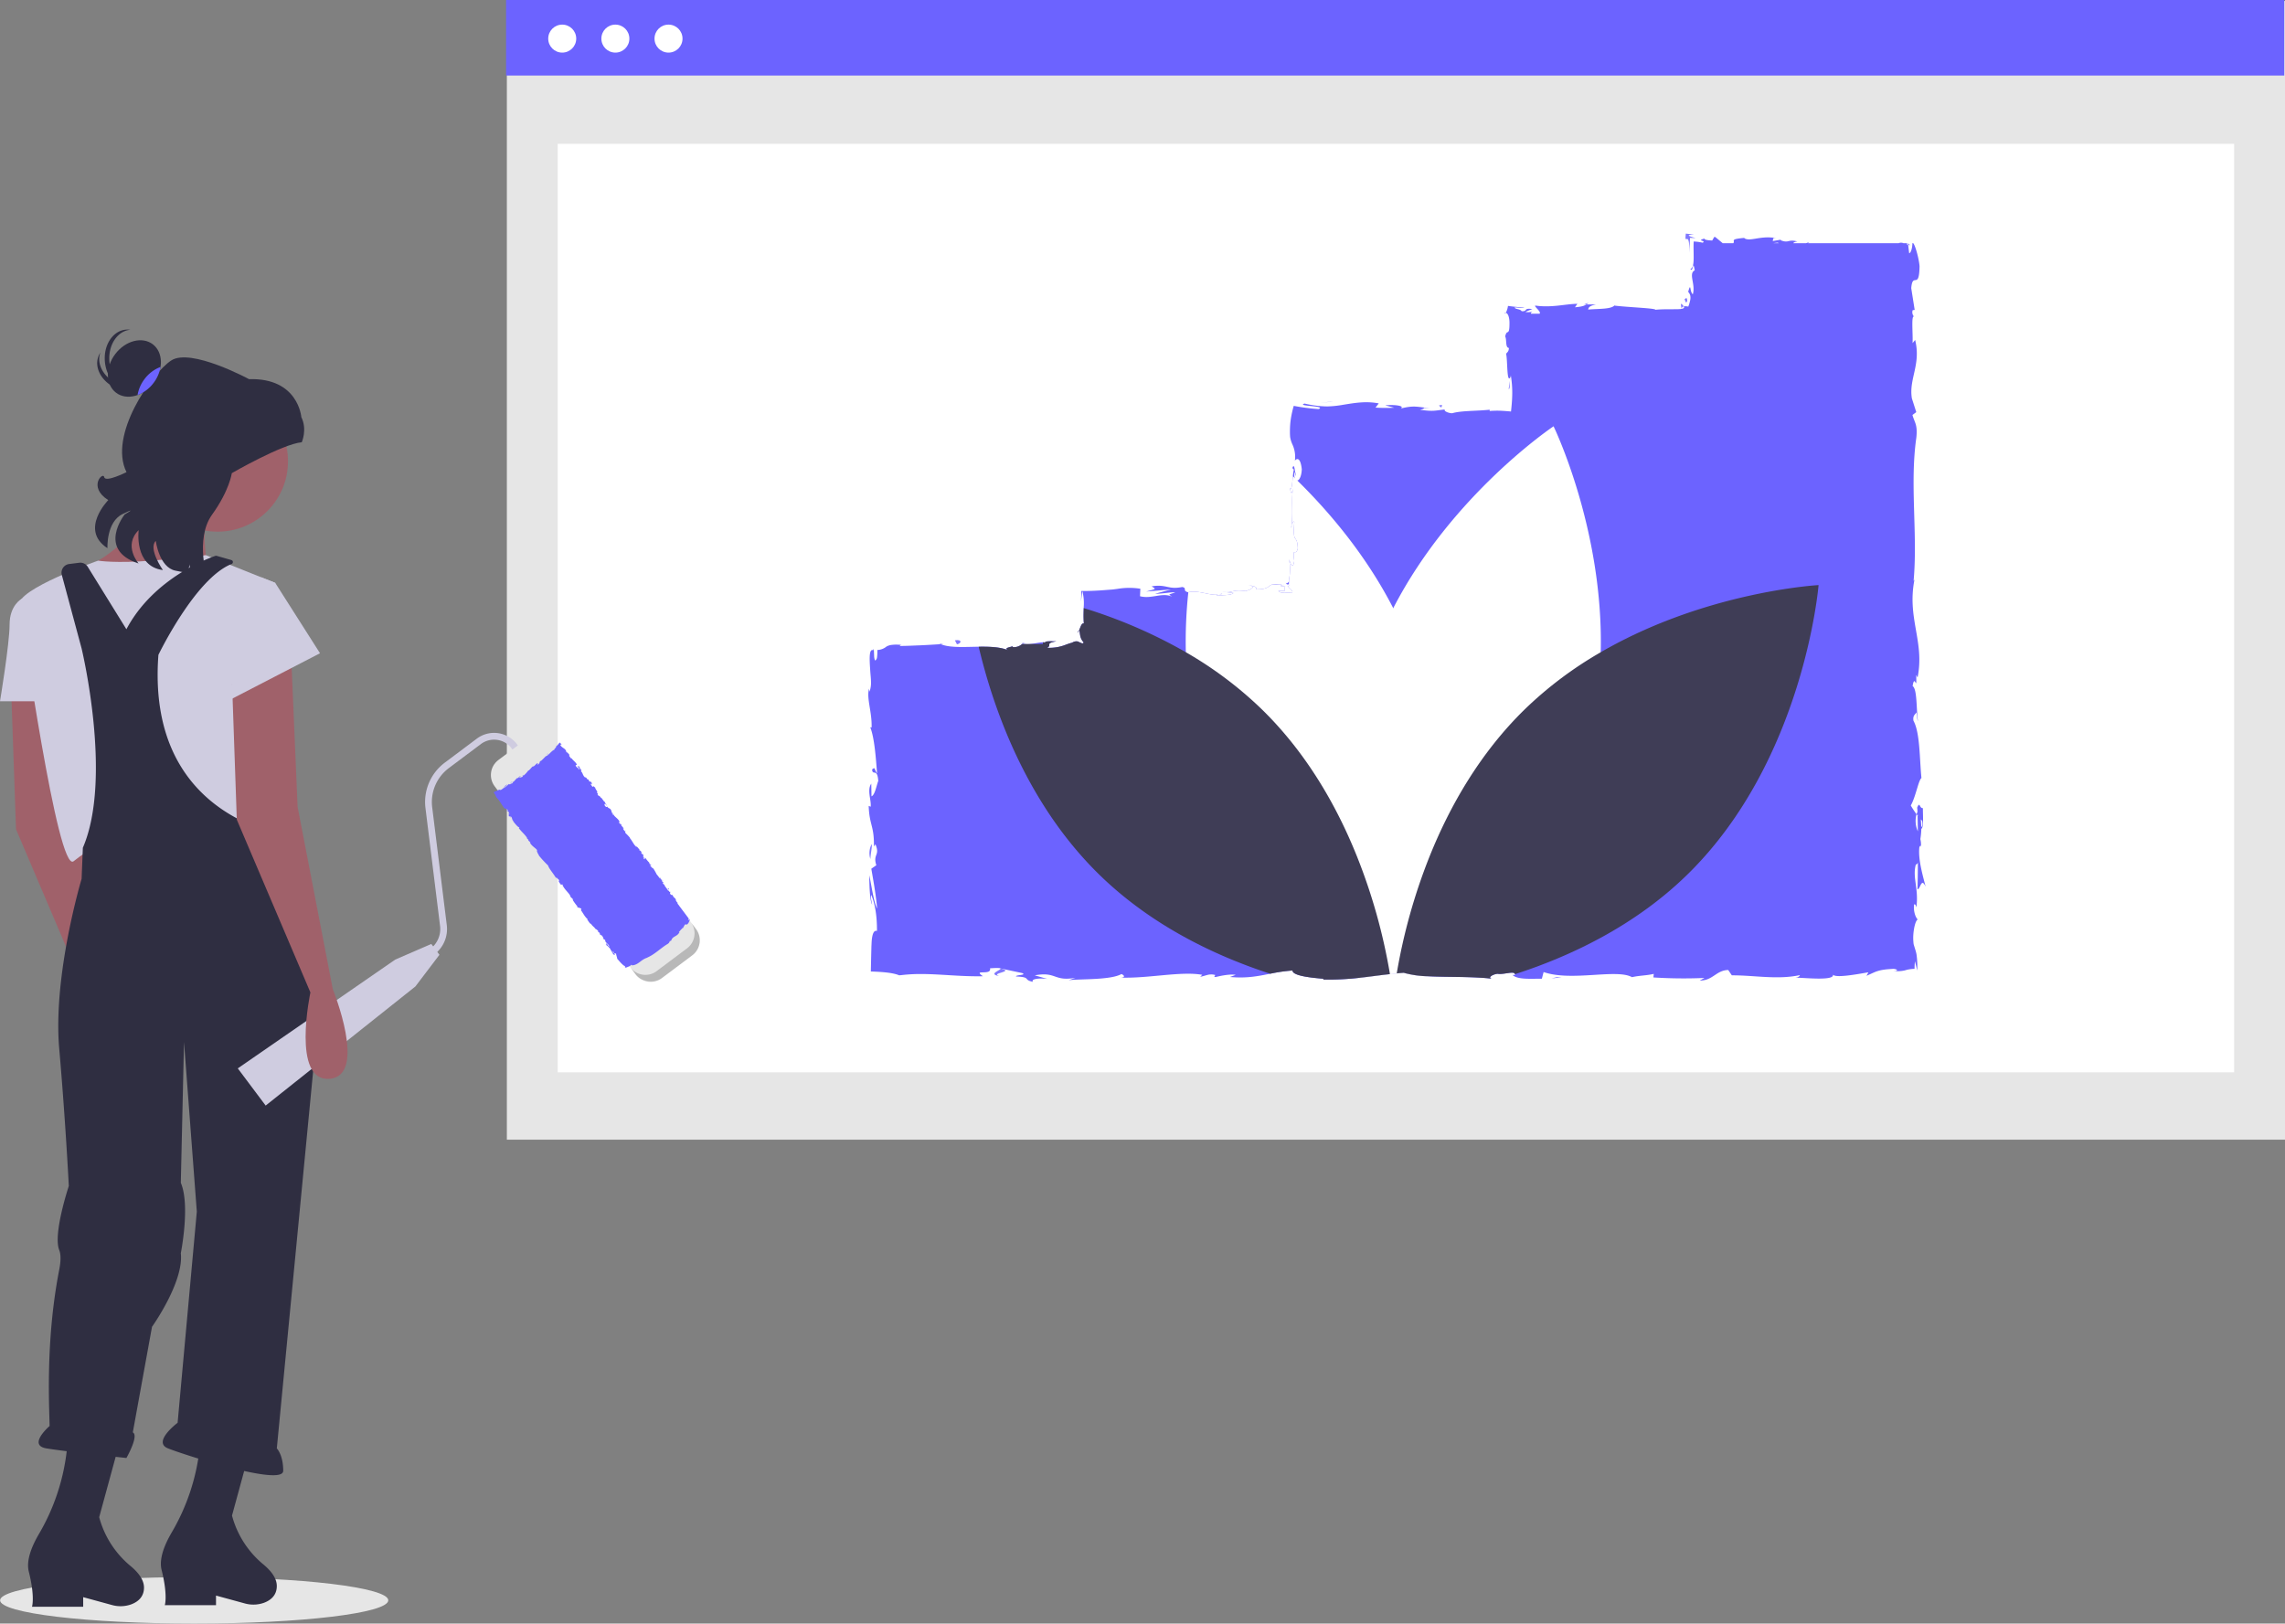 <svg id="Group_8572" xmlns="http://www.w3.org/2000/svg" width="884.595" height="628.601" viewBox="0 0 884.595 628.601">
    <rect x="0" y="0" width="884.595" height="628.601" fill="#808080" stroke="none"/>
    <defs>
        <style>
            .cls-1 {
            fill: #e6e6e6;
            }

            .cls-2 {
            fill: #fff;
            }

            .cls-3 {
            fill: #6c63ff;
            }

            .cls-4 {
            fill: #7f77ff;
            }

            .cls-5 {
            fill: #3f3d56;
            }

            .cls-6 {
            fill: #a0616a;
            }

            .cls-7 {
            fill: #2f2e41;
            }

            .cls-8 {
            fill: #cfcce0;
            }

            .cls-9 {
            opacity: 0.2;
            }
        </style>
    </defs>
    <ellipse id="Ellipse_1510" class="cls-1" cx="75.139" cy="9" rx="75.139" ry="9"
             transform="translate(0.038 610.601)"/>
    <rect id="Rectangle_16929" class="cls-1" width="688.378" height="440.868"
          transform="translate(196.217 0.39)"/>
    <rect id="Rectangle_16930" class="cls-2" width="649.01" height="359.49"
          transform="translate(215.901 55.686)"/>
    <rect id="Rectangle_16931" class="cls-3" width="688.378" height="29.245"
          transform="translate(195.923)"/>
    <circle id="Ellipse_1511" class="cls-2" cx="5.42" cy="5.42" r="5.42"
            transform="translate(212.235 9.531)"/>
    <circle id="Ellipse_1512" class="cls-2" cx="5.42" cy="5.42" r="5.42"
            transform="translate(232.809 9.531)"/>
    <circle id="Ellipse_1513" class="cls-2" cx="5.42" cy="5.42" r="5.42"
            transform="translate(253.383 9.531)"/>
    <path id="Path_2660" class="cls-4" d="M742.448,281.894a5.236,5.236,0,0,0-.192,1.234Z"
          transform="translate(-157.702 -135.7)"/>
    <path id="Path_2661" class="cls-4"
          d="M659.446,319.876c-.038-.9-.2-1.281-.346-1.327C659.205,319.388,659.3,320.077,659.446,319.876Z"
          transform="translate(-157.702 -135.7)"/>
    <path id="Path_2662" class="cls-4"
          d="M657.769,338.945c-.029.391-.059.753-.108,1.194a1.881,1.881,0,0,1,.108-1.194Z"
          transform="translate(-157.702 -135.7)"/>
    <path id="Path_2663" class="cls-4"
          d="M742.255,283.128l-.509,3.17C742.275,286.52,742.139,284.673,742.255,283.128Z"
          transform="translate(-157.702 -135.7)"/>
    <path id="Path_2664" class="cls-4" d="M770.88,253.589l.964,0a4.965,4.965,0,0,0,.8-.658Z"
          transform="translate(-157.702 -135.7)"/>
    <path id="Path_2665" class="cls-4"
          d="M808.65,255.256a1.141,1.141,0,0,1,.869-.942,6.217,6.217,0,0,0-.864-.974C808.189,253.281,808.681,254.656,808.65,255.256Z"
          transform="translate(-157.702 -135.7)"/>
    <path id="Path_2666" class="cls-4" d="M848.169,228.32c.126-.019.246-.038.342-.057Z"
          transform="translate(-157.702 -135.7)"/>
    <path id="Path_2667" class="cls-4"
          d="M847.381,228.452l.788-.132C847.908,228.36,847.611,228.4,847.381,228.452Z"
          transform="translate(-157.702 -135.7)"/>
    <path id="Path_2668" class="cls-4"
          d="M740.646,256.837a.458.458,0,0,0-.491.225C740.327,257.173,740.49,257.059,740.646,256.837Z"
          transform="translate(-157.702 -135.7)"/>
    <path id="Path_2669" class="cls-4" d="M896.326,229.863l.074.645a3.067,3.067,0,0,0,.77.14Z"
          transform="translate(-157.702 -135.7)"/>
    <path id="Path_2670" class="cls-4"
          d="M654.727,362.1c.01,0,.01.01-.01.029,0,.01-.01.02-.02.029s-.147.039-.254.059a.842.842,0,0,0-.166-.029c.147-.02.294-.049.411-.059C654.707,362.113,654.717,362.1,654.727,362.1Z"
          transform="translate(-157.702 -135.7)"/>
    <path id="Path_2671" class="cls-4"
          d="M544.573,513.614c-3.856-1.229,6.276-1.578.47-2.944C545.583,511.208,539.766,512.815,544.573,513.614Z"
          transform="translate(-157.702 -135.7)"/>
    <path id="Path_2672" class="cls-4"
          d="M575.4,379.852a2.41,2.41,0,0,1-.607.871C575.085,380.077,575.251,379.881,575.4,379.852Z"
          transform="translate(-157.702 -135.7)"/>
    <path id="Path_2673" class="cls-4" d="M632.488,364.97a9.635,9.635,0,0,1-1.575-.176Z"
          transform="translate(-157.702 -135.7)"/>
    <path id="Path_2674" class="cls-4"
          d="M554.966,384.709a4.267,4.267,0,0,0-1.626,0,1.625,1.625,0,0,0,.356.167A2.468,2.468,0,0,1,554.966,384.709Z"
          transform="translate(-157.702 -135.7)"/>
    <path id="Path_2675" class="cls-4"
          d="M554.966,384.709c.2.036.418.077.69.11A5.335,5.335,0,0,0,554.966,384.709Z"
          transform="translate(-157.702 -135.7)"/>
    <path id="Path_2676" class="cls-4" d="M521.259,384.828c.182.105.423.184.635.277l1.09-.074Z"
          transform="translate(-157.702 -135.7)"/>
    <path id="Path_2677" class="cls-4"
          d="M549.813,385.752a.137.137,0,0,1-.078.108C549.774,385.8,549.813,385.752,549.813,385.752Z"
          transform="translate(-157.702 -135.7)"/>
    <path id="Path_2678" class="cls-4"
          d="M890.712,511.618c-.222-.019-.442-.038-.685-.064C890.283,511.588,890.506,511.606,890.712,511.618Z"
          transform="translate(-157.702 -135.7)"/>
    <path id="Path_2679" class="cls-4"
          d="M899.985,480.048c-.008,0-.016.006-.024.006C899.969,480.091,899.977,480.08,899.985,480.048Z"
          transform="translate(-157.702 -135.7)"/>
    <path id="Path_2680" class="cls-4"
          d="M629.552,365.861a5.383,5.383,0,0,0,1.027-.3C631.294,365.743,630.315,365.734,629.552,365.861Z"
          transform="translate(-157.702 -135.7)"/>
    <path id="Path_2681" class="cls-4"
          d="M898.986,359.486c.053-.232.108-.493.173-.811C899.095,358.949,899.043,359.216,898.986,359.486Z"
          transform="translate(-157.702 -135.7)"/>
    <path id="Path_2682" class="cls-3"
          d="M900.755,463.691a2.065,2.065,0,0,1,.44-.626l.137.489a8.849,8.849,0,0,0-.2-3,29.141,29.141,0,0,0,.372-3.943c1.037-.558.558-5.6.616-8.023-1.37.2-1.154-2.925-2.26-.078.078-.166.127.665.186,2.152a6.6,6.6,0,0,0,.147,1.037c-.039-.049-.078-.108-.127-.166.029,1.595.059,3.679.1,6.047a9.891,9.891,0,0,1-.528-6.624c-.881-1.243-1.79-2.622-2.211-3.4,1.918-3.327,2.955-9.745,4.129-10.635-.763-7.426-.509-17.494-3.092-22.171-.333-2.113.744-2.426,1.154-3.219.254,1.223.215,2.671.587,3.336-.665-4.227-.254-12.514-2.064-13.521.812-5.323,1.663,2.994,1.37-4.325l.548.988c2.837-14.138-4.344-23.081-1.076-38.529-.127.577-.245.92-.46,1.076,1.634-18.179-1.536-37.473,1.057-55.417.518-5.1-.626-5.655-1.507-8.766l1.477-1.106-1.7-5.323c-1.252-7.543,3.62-13.062,1.262-22.621l-1,1.233c.2-3.434-.587-10.87.558-10.293a2.439,2.439,0,0,1-.509-2.466l.773-.108-1.331-8.434c.558-6.526,3.072,1.027,3.219-8.512-.294-3.542-2.25-10.087-2.769-8.757-.029,1.428-.479,3.649-1.252,3.757l-.4-3.238c-.147-.039-.284-.078-.43-.127v-.519h-1.4a2.353,2.353,0,0,0-1.839,0H857.657l.382-.382-1.154.382h-4.951c.147-.294.616-.538,1.595-.656-3.6-1.008-3.19.724-6.272-.4-.342-.176-.2-.274.127-.352l-3.522.607c.695-.43-.577-1.438,1.575-1.145-6.3-1.174-10.166,1.526-12.543-.02l.528-.117c-6.545.509-3.777,1.086-4.716,2.084h-4.09l-.822-.685-1.106-.92a7.792,7.792,0,0,0-1.223-.92,11.581,11.581,0,0,0-.9,1.487c-1.018-.049-3.111-.157-3.013-.763-1.79.519-1.419.675-.988.832.47.157,1.037.3.313.792a18.462,18.462,0,0,0-3.493-.479c-.127,2.172.029,4.8-.02,6.81-.049,2.094-.294,3.444-1.252,3.865,1.135,1.556.881-4.158,1.673.479-2.563,1.3.43,5.42-.744,9.285-1.321-1.115-.616-4.951-1.8-.959a3.483,3.483,0,0,1,.8,1.389,4.357,4.357,0,0,1,.039,1.595,14.7,14.7,0,0,1-.793,2.749,4.826,4.826,0,0,0-1.771-.108c.587.89-.724,1.076-2.691,1.115-1.184,0-2.544.01-3.933.01-1.458.02-2.955.059-4.364.205.352-.6-10.576-.969-15.8-1.614l.147-.3c-1.008,1.8-6.4,1.458-10.332,1.83.157-1.076.861-1.5,2.994-1.976l-3.7.01c-.871.577-2.016.881-4.413,1.086l.93-1.35c-2.456.039-4.931.44-7.583.714-1.331.137-2.691.235-4.129.254-.714.01-1.448-.01-2.2-.049-.372-.02-.753-.049-1.135-.088l-1.292-.147c-.137.313.342.695.646,1.086a8.806,8.806,0,0,1,1.018,1.233.853.853,0,0,1,.088.841h-3.424c.01-.372.235-.7.959-.881a7.386,7.386,0,0,1-3.1.205c.783-.372,1.693-.753,2.72-1.135-3.718-.5-1.526.949-4.139.841-.538-.959-2.5-.685-2.72-1.448.734-.1,2.847.391,3.786.02-1.947-.1-4.246-.323-6.36-.636a8.326,8.326,0,0,1-.841,2.7c.548.049,1.3.969,1.419,3.483.039,3.219-.254,3.737-.616,3.943-.176.1-.372.108-.558.362a2.286,2.286,0,0,0-.264.558,3.928,3.928,0,0,0-.215.812c.665,1.194-.029,4.325,1.419,4.413-.01,1.438-.685,1.7-1.076,2.26.636,2.544.186,11.878,1.722,9.011l.1-.656c.029.127.039.264.068.421a39.863,39.863,0,0,1,.47,7.641c-.059,2.133-.264,4.158-.46,5.939-1.438-.127-2.769-.235-4.011-.294-.626-.02-1.233-.039-1.839-.02l-1.174.029c-.411.029-.832.049-1.243.069l.02-.479c-4.941.548-11,.323-14.519,1.37-1.458-.01-3.444-.89-2.818-1.458-3.777.362-4.2.9-9.647.108,3.786-.841-1.311-.753,3.884-.616-4.9-.421-6.017-1.194-11.281.127,1.79-1.243-3.689-1.556-6.017-1.194l3.434.89a61.232,61.232,0,0,1-7.24-.039l1.252-1.624c-5.009-.988-9.539-.147-13.766.528a39.937,39.937,0,0,1-6.135.636l-.744-.01-.949-.049c-.734-.039-1.477-.1-2.231-.186a45.253,45.253,0,0,1-4.9-.861c-1.761.567.587.763,2.749.988,2.221.225,4.237.479,2.71,1.145a78.222,78.222,0,0,1-9.637-1.243,37.741,37.741,0,0,0-1.321,6.526c-.117,1.282-.157,2.446-.157,3.473,0,.509.01,1,.039,1.448.01.205.02.509.039.607.02.117.039.245.059.362a10.966,10.966,0,0,0,.793,2.456,11.433,11.433,0,0,1,.988,6.369c.577-.851,2.133-1.644,2.671,3.3-.117,2.74-.959,4.236-1.712,4.373-.421.088-.812-.254-1.037-1.018a3.128,3.128,0,0,1-.147-.6c-.049-1.106.137-1.634.333-1.595-.215-1.487-.46-3.444-1.086-1.614l.577.6a18.17,18.17,0,0,0-.372,2.544c-.264,2.632-.421,5.694-1.115,4.608.479,2.984.841,1.957,1.125-.029-.616,5.283.068,8.571-.46,14.294.323-.969,1.008-1.869,1-.9-.724,8.943,1.106,3.943,1.36,10-.89,3.444-2.113-1.233-1.38,4.863-.6,3.728-1.536.793-2.006-.685a21.708,21.708,0,0,1,.02,7.671c-.029.166-.049.333-.078.489-.02.117-.039.245-.059.362l-.039.205c-.01.059-.02.049-.029.068l-.078.1a1.782,1.782,0,0,1-.293.264,2.923,2.923,0,0,0-.391.274,1.991,1.991,0,0,0-.352-.421.649.649,0,0,1,.157.5,3.627,3.627,0,0,0,.372.215,3.757,3.757,0,0,0,.792.3c-.2.284-.206.567-.587.215a.644.644,0,0,1-.117-.108,6.969,6.969,0,0,0,1.213,1.38c.509.519,1.115,1.076.538,1.595a6.1,6.1,0,0,0-2.456-.1c-.206.01-.411.01-.607,0a7.813,7.813,0,0,1-.92-.108,1.638,1.638,0,0,1-1.233-.7c.91.068,1.565.088,2.055.078.264,0,.362-.039.44-.108.137-.117.039-.342-.049-.577-.166-.4-.225-.851.068-1.076a.578.578,0,0,1-.137.02.835.835,0,0,1-.254-.049c-.372-.029-.753-.069-1.154-.108-.254-.176.245-.323.714-.411-.528-.108-1-.186-1.409-.245a6.876,6.876,0,0,0-2.456,0c-1.781.421-1.4,1.976-6.448,1.947.9-.861-1.663-1.644-2.828-1.458,2.886.02,1.38,1.448-1.262,2.113-4.589-.675-4.98.5-7.387.421l2.74.323c-.93.871-3.219.753-6.409,1.027-.088-.215.156-.333.509-.421-3.3.509-7.25-1.761-11.584-.92a.572.572,0,0,0-.127.02c-2.289-.587-.225-1.624-2.241-2.025-5.538,1.125-6-1.194-11.829-.264,1.683,1.174,1.976.89-2.133,2.025l9.588-.822-6.154,1.693c2.9.02,6.105-.734,7.837-.528-2.935.949-2.632.656-1.243,1.624-3.963-1.751-7.847,1.027-12.416-.157l.137-2.9a27.206,27.206,0,0,0-8.776.039l-1.115.147-.558.069-.147.02-.225.02-.46.039c-1.2.088-2.426.186-3.689.284-2.475.166-5,.284-7.886.264-.01,1.292-.049,2.632-.117,4.031l.46-3.689.362.039a.4.4,0,0,1-.176.147,18.356,18.356,0,0,1,.411,5.538c0,.166-.01.342-.01.519v.01c-.02.92-.049,1.879-.059,2.837q0,.851.029,1.673c.01.274.029.538.039.8l.029.382.039.264c-.969-.274-1.321,1.536-1.918,2.769.176-.039.264.352.323.969.059.254.088.567.157.939a5.173,5.173,0,0,0,1.379,2.7,2.421,2.421,0,0,1-.5.382,17.134,17.134,0,0,1-1.761-.773,2.825,2.825,0,0,0-1.781.205c-.127.059-.254.127-.382.2a.984.984,0,0,1-.323.108c-.137.039-.274.078-.4.117-.538.166-1.047.342-1.546.519a17.2,17.2,0,0,1-7.475,1.282c2.084-1.047-1.066-1.732,3.581-2.485-2.319-.01-4.393-.186-4.432.479a1.99,1.99,0,0,0-.792-.117c-1.164.01-3.033.46-4.745.665a8.038,8.038,0,0,1-2.475,0,2.088,2.088,0,0,1-.528-.157,2.971,2.971,0,0,0-.3.157,4.677,4.677,0,0,1-3.59,1.194.25.25,0,0,1-.068-.372c-.518.4-3.816.626-1.712,1.614-3.082-1.3-7.221-1.438-11.437-1.38-5.528.069-11.173.479-14.7-.988-2.524.157-5.3.323-8.033.45-1.36.049-2.71.108-4,.157l-1.888.059c-.685.01-1.34.029-1.967.039.2-.147.2-.264.3-.333a1.23,1.23,0,0,1,.753-.049c-.176-.02-.294-.049-.509-.059s-.431-.029-.636-.049c-.411-.02-.793-.029-1.145-.039a15.307,15.307,0,0,0-1.8.1,5.387,5.387,0,0,0-2.084.646,5.779,5.779,0,0,1-3.542,1.331,17.044,17.044,0,0,1-.157,3.15c-.391.851-.636,1.047-.8.763a5.765,5.765,0,0,1-.284-1.8c-.088-1.556-.059-3.317-.352-2.006-1.585-.7-1.477,3.033-1.2,7.123.137,2.378.313,3.415.342,4.912a10.8,10.8,0,0,1-.558,4.021l-.186-1.174c-1.086,3.7,1.2,9.031.978,15.077,0,0-.284-.294-.479-.039,1.614,4.139,2.152,11.966,2.6,17.777-1.243-1.81-.656-2.642-1.918-1.536.176,2.612,2.025-.763,2.378,4.442-.675,1.693-1.272,5.45-2.622,5.949L495,439.1c-1.742,2.514.069,6.35-.235,8.943l-.763-.333c.245,7.524,2.162,7.632,2.025,15.713l.577-.832c1.908,4.422-1.066,3.708.352,8.111l-1.937,1.34c.47,2.916,1.869,10.2,2.231,15.439-1.428-2.965-2.162-9.08-3.013-12.866-.01,2.886.147,9.823,1.1,11.33-.186-1.164-.656-2.632-.362-3.786,1.517,3.542,2.26,8.209,2.231,13.972-1.223-.333-1.751,1.155-2.006,3.464-.01.147-.029.294-.039.45-.01.215-.029.44-.039.665-.02.46-.039.93-.068,1.419-.02.978-.049,2.016-.078,3.072-.049,2.162-.1,4.432-.147,6.634,4.471.147,8.581.47,10.968,1.477l.8-.068.5-.059.959-.1q.954-.088,1.908-.147c1.272-.088,2.544-.117,3.826-.127,2.554-.01,5.137.1,7.768.245,5.264.294,10.733.734,16.672.616-4.207-2.906,3.464-.078,2.74-3.072,2.74-.186,3.8-.137,4.051.049l-.4-.088c.147.039.264.069.421.108v-.01l8.375,1.781c1.986.871-2.632.656-2.378,1.331,6.056.235,2.544,1.272,6.545,2.064-.822-1.066,2.1-1.536,5.557-1.125l-4.862-1.379c8.463-1.595,7.318,2.515,15.84.929l-2.7.949c4.383-.558,16.144.02,20.439-2.387.773.342,1.8,1.164-.127,1.38,10.459.362,23.276-2.554,31.407-1.076l-.792.734c1.947-.215,3.4-1.38,5.841-.646-.127.3-.792.734.117.773,1.027-.245,5.176-1.282,7.768-.851l-2.211.822c6.418.607,10.958-.342,15.576-1.262a61.387,61.387,0,0,1,8.63-1.243c-.02,2.153,8,2.857,12.015,3.2l-.147.3a106.337,106.337,0,0,0,14.255-.695c3.63-.4,7.152-.91,10.88-1.331h.01l.714-.088c.861-.1,1.742-.186,2.632-.274l.841-.088,1.849-.147a38.24,38.24,0,0,0,9.549,1.35c7.651.372,17.279.068,24.558.939-1.683-.391.274-1.683,2.221-1.9,2.417.411,6.565-1.262,6.731.156a.95.95,0,0,1-.02.323l-.871-.039h-.049l.01.01c1.947,1.927,7.23,1.419,11.359,1.468l.675-2.583c10.811,3.757,28.325-1.38,34.224,1.986,2.612-.646,5.841-.636,8.424-1.282l-.137,1.38a184.9,184.9,0,0,0,19.764.2l-1.82,1c5.039.088,6.36-4,11.017-4.08l1.389,2.064c8.8-.029,17.69,1.79,26.378-.088-.137.3-.4.9-1.82.988,4,.049,15.234,1.311,14.607-1.174.959,1.4,9.216-.127,13.707-.9l-.734,1.36c2.006-.871,3.033-1.428,4.266-1.82a14.251,14.251,0,0,1,2.143-.5c.45-.068.881-.137,1.5-.2.744-.059,1.585-.117,2.534-.186,1.683.166,1.967.92-.01.812a12.659,12.659,0,0,0,4.413-.2,12.719,12.719,0,0,1,3.757-.6,25.065,25.065,0,0,1,.157-2.945c.293,1.135.587,2.338.871,3.61a33.187,33.187,0,0,0-.264-6.272c-.235-1.252-.607-2.182-1.106-3.914-.039-.235-.068-.489-.088-.753-.02-.245-.039-.489-.059-.753-.02-.43-.029-.9-.02-1.37a22.14,22.14,0,0,1,.284-2.906c.3-1.888.841-3.493,1.458-3.826-.753-.616-1.761-3.1-1.409-5.782.47-.362.763.607.9,1.106.929-7.6-1.585-11.31-.245-16.535a1.149,1.149,0,0,0,.812-.881c-.029,5.538-.1,10.078-.186,10.44,1.243-.069,1.468-4.853,3.19-1C902.223,475.138,900.168,468.446,900.755,463.691Zm1.106-10.126c.2,1.624-.078,2.162-.362,2.387-.02-.763-.068-1.663-.166-2.837-.049-.039-.108-.137-.166-.186a1.863,1.863,0,0,1,.7.636Zm-56-223.917a2.154,2.154,0,0,1,.47.215h-2.074c.5-.078,1.028-.147,1.6-.215Z"
          transform="translate(-157.702 -135.7)"/>
    <path id="Path_2683" class="cls-4"
          d="M655.353,362.622a.363.363,0,0,1-.245.117A.813.813,0,0,1,655.353,362.622Z"
          transform="translate(-157.702 -135.7)"/>
    <path id="Path_2684" class="cls-4"
          d="M629.328,365.9c.076-.012.151-.03.226-.045C629.476,365.872,629.4,365.887,629.328,365.9Z"
          transform="translate(-157.702 -135.7)"/>
    <path id="Path_2685" class="cls-4"
          d="M900.053,450.659a5.232,5.232,0,0,1-.1-.667c-.122.331-.225.645-.309.965l.431.573Z"
          transform="translate(-157.702 -135.7)"/>
    <path id="Path_2686" class="cls-4"
          d="M742.448,281.894a1.386,1.386,0,0,1,.2-.452c-.067.144-.11.144-.164.237Z"
          transform="translate(-157.702 -135.7)"/>
    <path id="Path_2687" class="cls-4"
          d="M810.827,228.214c.442.011.941.648.846,5.329l.294-5.752,2.161.1c-1.744-.531-4.625-1.246-.638-1.373l-3.161-.369C810,228.912,810.386,228.226,810.827,228.214Z"
          transform="translate(-157.702 -135.7)"/>
    <path id="Path_2688" class="cls-4"
          d="M810.9,252.156c-.124-1.1-.316-1.127-.516-1s-.406.419-.555.283C810.315,252.739,810.437,253.369,810.9,252.156Z"
          transform="translate(-157.702 -135.7)"/>
    <path id="Path_2689" class="cls-4"
          d="M715.647,293.751l.341-1.251C713.377,292.68,715.963,292.985,715.647,293.751Z"
          transform="translate(-157.702 -135.7)"/>
    <path id="Path_2690" class="cls-4"
          d="M512.774,155.795l.217-.017.4-.035,1.607-.137,1.14-.179-2.177.227-1.089.113-1.778.114,1.341-.069Z"/>
    <path id="Path_2691" class="cls-4"
          d="M527.378,383.612l.789,1.541C529.931,384.877,530.3,383.145,527.378,383.612Z"
          transform="translate(-157.702 -135.7)"/>
    <path id="Path_2692" class="cls-4"
          d="M495.166,462.512a7.347,7.347,0,0,0-.509,5.77C494.764,465.981,495.365,463.685,495.166,462.512Z"
          transform="translate(-157.702 -135.7)"/>
    <path id="Path_2693" class="cls-4" d="M600.654,378.825l3.881-.43-1.822-.086Z"/>
    <path id="Path_2694" class="cls-2"
          d="M777.389,388.227a148.537,148.537,0,0,1-4.941,35.144c-11.858,43.832-44.3,75.728-61.786,90.316a38.243,38.243,0,0,1-9.549-1.35l-1.849.147-.841.088c-.89.088-1.771.176-2.632.274l-.714.088h-.01a222.092,222.092,0,0,1-12.1-45.8l-.01-.01v-.01c-3.023-20.077-3.513-43.637,2.857-67.177a146.414,146.414,0,0,1,11.261-28.775c22.738-44.126,62.06-70.415,62.06-70.415S778.563,340.657,777.389,388.227Z"
          transform="translate(-157.702 -135.7)"/>
    <path id="Path_2695" class="cls-2"
          d="M657.769,338.945c-.029.391-.059.753-.108,1.194a1.881,1.881,0,0,1,.108-1.194Z"
          transform="translate(-157.702 -135.7)"/>
    <path id="Path_2696" class="cls-2"
          d="M629.552,365.861a5.383,5.383,0,0,0,1.027-.3C631.294,365.743,630.315,365.734,629.552,365.861Z"
          transform="translate(-157.702 -135.7)"/>
    <path id="Path_2697" class="cls-2"
          d="M630.912,364.794l1.575.176A9.636,9.636,0,0,1,630.912,364.794Z" transform="translate(-157.702 -135.7)"/>
    <path id="Path_2698" class="cls-2"
          d="M654.443,362.221a.837.837,0,0,0-.166-.029c.147-.02.294-.049.411-.059.02-.02.029-.029.039-.029s.01.01-.01.029c0,.01-.01.02-.02.029S654.55,362.2,654.443,362.221Z"
          transform="translate(-157.702 -135.7)"/>
    <path id="Path_2699" class="cls-2"
          d="M655.353,362.622a.363.363,0,0,1-.245.117A.813.813,0,0,1,655.353,362.622Z"
          transform="translate(-157.702 -135.7)"/>
    <path id="Path_2700" class="cls-2"
          d="M711.219,467.057c0,.02-.01.039-.01.059a221.783,221.783,0,0,1-11.946,45.368l-.841.088c-.89.088-1.771.176-2.632.274l-.714.088h-.01c-3.728.421-7.25.93-10.88,1.331-17.308-14.314-50.456-46.474-62.461-90.893a148,148,0,0,1-4.951-35.154,180.08,180.08,0,0,1,.969-23.237c4.334-.841,8.287,1.429,11.584.92-.352.088-.6.205-.509.421,3.19-.274,5.479-.157,6.409-1.027l-2.74-.323c2.407.078,2.8-1.1,7.387-.421,2.642-.665,4.148-2.094,1.262-2.113,1.164-.186,3.728.6,2.828,1.458,5.049.029,4.667-1.526,6.448-1.947h2.456c.411.059.88.137,1.409.245-.47.088-.969.235-.714.411.4.039.783.078,1.154.108a.835.835,0,0,0,.254.049.575.575,0,0,0,.137-.02c-.294.225-.235.675-.068,1.076.088.235.186.46.049.577-.078.068-.176.108-.44.108-.489.01-1.145-.01-2.055-.078a1.638,1.638,0,0,0,1.233.7,7.811,7.811,0,0,0,.92.108c.2.01.4.01.607,0a6.1,6.1,0,0,1,2.456.1c.577-.519-.029-1.076-.538-1.595a6.971,6.971,0,0,1-1.213-1.38.64.64,0,0,0,.117.108c.382.352.391.069.587-.215a3.759,3.759,0,0,1-.792-.3h.714v-1.565c.029-.157.049-.323.078-.489a21.709,21.709,0,0,0-.02-7.671c.47,1.477,1.409,4.413,2.006.685-.734-6.1.489-1.419,1.38-4.863-.254-6.056-2.084-1.057-1.36-10,.01-.969-.675-.068-1,.9.528-5.724-.156-9.011.46-14.294-.284,1.986-.646,3.013-1.125.029.695,1.086.851-1.976,1.115-4.608l.695.665c.342.333.695.675,1.037,1.018,12.191,11.966,26.485,28.716,37.12,49.409a.01.01,0,0,1,.007,0,.009.009,0,0,1,0,.007,145.514,145.514,0,0,1,11.271,28.765C714.712,423.459,714.233,446.98,711.219,467.057Z"
          transform="translate(-157.702 -135.7)"/>
    <path id="Path_2701" class="cls-5"
          d="M575.4,379.852a2.41,2.41,0,0,1-.607.871C575.085,380.077,575.251,379.881,575.4,379.852Z"
          transform="translate(-157.702 -135.7)"/>
    <path id="Path_2702" class="cls-5"
          d="M549.813,385.752a.137.137,0,0,1-.078.108C549.774,385.8,549.813,385.752,549.813,385.752Z"
          transform="translate(-157.702 -135.7)"/>
    <path id="Path_2703" class="cls-5"
          d="M695.79,512.846l-.714.088h-.01c-3.728.421-7.25.93-10.88,1.331a106.316,106.316,0,0,1-14.255.695l.147-.3c-4.011-.342-12.034-1.047-12.015-3.2a61.384,61.384,0,0,0-8.629,1.243c-21.163-6.888-45.809-18.551-65.974-38.177-28.423-27.659-41.249-64.613-46.875-88.428,4.217-.059,8.356.078,11.438,1.38-2.1-.988,1.194-1.213,1.712-1.614a.25.25,0,0,0,.068.372,4.677,4.677,0,0,0,3.591-1.194h8.052v-.665a1.991,1.991,0,0,1,.792.117c.039-.665,2.113-.489,4.432-.479-4.647.753-1.5,1.438-3.581,2.485a17.2,17.2,0,0,0,7.475-1.282c.5-.176,1.008-.352,1.546-.519.127-.039.264-.078.4-.117a.983.983,0,0,0,.323-.108c.127-.069.254-.137.382-.2a2.825,2.825,0,0,1,1.781-.205,17.142,17.142,0,0,0,1.761.773,2.42,2.42,0,0,0,.5-.382,5.173,5.173,0,0,1-1.38-2.7c-.068-.372-.1-.685-.157-.939-.059-.616-.147-1.008-.323-.969.6-1.233.949-3.043,1.918-2.769l-.039-.264-.029-.382c-.01-.264-.029-.528-.039-.8q-.029-.822-.029-1.673c.01-.959.039-1.918.059-2.837a192.81,192.81,0,0,1,39.537,17.093A148.667,148.667,0,0,1,646.058,410.2c17.65,17.181,29.284,37.942,36.9,56.914v.01l.01.01a221.652,221.652,0,0,1,12.827,45.711Z"
          transform="translate(-157.702 -135.7)"/>
    <path id="Path_2704" class="cls-5" d="M743.233,513.169h.049a.074.074,0,0,1-.039.01Z"
          transform="translate(-157.702 -135.7)"/>
    <path id="Path_2705" class="cls-5"
          d="M861.727,362.231s-5.557,68.038-51.014,112.291c-20.351,19.813-45.251,31.5-66.541,38.363-.166-1.419-4.315.254-6.731-.156-1.947.215-3.9,1.507-2.221,1.9-7.279-.871-16.907-.568-24.558-.939a38.24,38.24,0,0,1-9.549-1.35l-1.849.147-.841.088a222.347,222.347,0,0,1,12.8-45.515c7.631-18.952,19.265-39.694,36.886-56.845a148.473,148.473,0,0,1,29.284-21.985C818.11,364.608,861.727,362.231,861.727,362.231Z"
          transform="translate(-157.702 -135.7)"/>
    <path id="Path_2706" class="cls-6"
          d="M222.123,322.964s-13.627,27.255-34.688,33.449,50.793,0,50.793,0-3.717-19.822,1.239-22.3S222.123,322.964,222.123,322.964Z"
          transform="translate(-157.702 -135.7)"/>
    <path id="Path_2707" class="cls-7"
          d="M200.1,276.14c-.741-6.458,2.791-12.167,7.889-12.752.058-.007.115,0,.172-.009a7.443,7.443,0,0,0-1.924-.031c-5.1.585-8.63,6.294-7.889,12.752.733,6.384,5.369,11.1,10.4,10.642C204.438,286.115,200.751,281.774,200.1,276.14Z"
          transform="translate(-157.702 -135.7)"/>
    <path id="Path_2708" class="cls-7"
          d="M204.674,284.9c-6.157-2.085-9.813-7.715-8.167-12.575.019-.055.046-.105.066-.16a7.443,7.443,0,0,0-.849,1.727c-1.646,4.86,2.011,10.491,8.167,12.575,6.087,2.061,12.33-.12,14.062-4.866C215.544,285.232,210.046,286.715,204.674,284.9Z"
          transform="translate(-157.702 -135.7)"/>
    <path id="Path_2709" class="cls-6"
          d="M162.076,404.288,163.9,456.76l28.494,66.9s-7.433,34.688,7.433,33.449,1.239-34.688,1.239-34.688L187.435,451.8l-2.478-58.226Z"
          transform="translate(-157.702 -135.7)"/>
    <circle id="Ellipse_1514" class="cls-6" cx="27.255" cy="27.255" r="27.255"
            transform="translate(56.987 151.337)"/>
    <path id="Path_2710" class="cls-8"
          d="M264.244,361.368l-26.859-10.73s-5.351.82-20.217,2.058-21.467.07-21.467.07-31.8,11.079-30.565,17.274S180,474.1,186.2,469.148s9.911-6.194,9.911-6.194l68.137-6.194Z"
          transform="translate(-157.702 -135.7)"/>
    <path id="Path_2711" class="cls-8"
          d="M170.091,367.562h-4.032s-4.64,2.478-4.64,9.911-3.717,29.732-3.717,29.732h19.822Z"
          transform="translate(-157.702 -135.7)"/>
    <path id="Path_2712" class="cls-7"
          d="M206.637,379.331,191.674,355.16a3.382,3.382,0,0,0-3.295-1.576l-3.9.488a3.381,3.381,0,0,0-2.846,4.235l7.662,28.458s12.114,50.272.482,77.168l-.482,12.029s-11.15,37.166-8.672,65.659,3.717,53.271,3.717,53.271-6.194,18.583-3.717,24.777c.743,1.858.595,4.609.022,7.548-3.494,17.944-4.4,36.3-3.9,54.571l.163,6.018s-8.672,7.433-1.239,8.672,30.971,3.717,30.971,3.717,4.955-8.672,2.478-9.911l7.433-40.882s12.389-17.344,11.15-28.494c0,0,3.717-18.583,0-27.255l1.239-54.509,4.955,65.659-7.433,81.764s-9.911,7.433-3.717,9.911,44.6,14.866,44.6,8.672-2.478-8.672-2.478-8.672l16.105-167.245L272.3,459.857s-58.226-4.955-53.271-70.615c0,0,14.245-29.586,28.307-35.169a.809.809,0,0,0-.058-1.536l-5.709-1.631a.784.784,0,0,0-.475.009C238.613,351.754,217.134,359.5,206.637,379.331Z"
          transform="translate(-157.702 -135.7)"/>
    <path id="Path_2713" class="cls-7"
          d="M235.131,695.238l-.2,1.781A82,82,0,0,1,224.1,729.153c-2.774,4.768-4.9,10.153-3.836,14.4,2.478,9.911,1.239,13.627,1.239,13.627h19.822v-3.717l11.067,3.018a12.258,12.258,0,0,0,7.516-.231c2.478-.929,4.955-2.787,4.955-6.5,0-3.1-2.366-5.979-5.126-8.288A36.8,36.8,0,0,1,247.658,723l-.139-.509,7.433-27.255Z"
          transform="translate(-157.702 -135.7)"/>
    <path id="Path_2714" class="cls-7"
          d="M183.718,695.858l-.2,1.781a82,82,0,0,1-10.833,32.134c-2.774,4.768-4.9,10.153-3.836,14.4,2.478,9.911,1.239,13.627,1.239,13.627h19.822v-3.717l11.067,3.018a12.259,12.259,0,0,0,7.516-.231c2.478-.929,4.955-2.787,4.955-6.5,0-3.1-2.366-5.979-5.126-8.288a36.8,36.8,0,0,1-12.079-18.458l-.139-.509,7.433-27.255Z"
          transform="translate(-157.702 -135.7)"/>
    <path id="Path_2715" class="cls-7"
          d="M247.446,318.89s19.524-11.279,27.084-11.963c0,0,2.2-4.956-.172-9.725,0,0-1.152-15.3-20.249-14.7,0,0-22.556-12.219-30.128-7.23s-24.432,28.926-17.311,43.232c0,0-8.233,4.142-8.625,1.912s-6.508,3.76,1.567,8.919c0,0-11.3,11.442-.316,18.6,0,0-.5-10.148,5.871-13.216s.8.155.8.155-10.911,13.672,5.385,18.994c0,0-6.081-6.925.035-12.915,0,0-1.895,13.989,9.373,15.462,0,0-5.812-8.309-2.754-11.3,0,0,1.3,10.3,7.66,11.539l4.771.928,1.614-8.3s-4.537,10.6,6.069,11.23c0,0-5.128-16.072,1.661-25.52S247.446,318.89,247.446,318.89Z"
          transform="translate(-157.702 -135.7)"/>
    <ellipse id="Ellipse_1515" class="cls-7" cx="11.769" cy="9.291" rx="11.769" ry="9.291"
             transform="matrix(0.604, -0.797, 0.797, 0.604, 37.52, 146.437)"/>
    <path id="Path_2716" class="cls-3"
          d="M219.849,277.771a13.757,13.757,0,0,0-6.179,4.674,14.013,14.013,0,0,0-2.708,6.2,13.757,13.757,0,0,0,6.179-4.674A14.013,14.013,0,0,0,219.849,277.771Z"
          transform="translate(-157.702 -135.7)"/>
    <path id="Path_2717" class="cls-8"
          d="M314.436,513.762l-1.574-2.1,11.423-8.56a9.652,9.652,0,0,0,3.782-8.889l-5.659-45.7A19.02,19.02,0,0,1,329.862,431l12.45-9.33a11.136,11.136,0,0,1,15.572,2.231l2.883,3.848-2.1,1.574-2.884-3.848a8.509,8.509,0,0,0-11.9-1.7l-12.45,9.33a16.39,16.39,0,0,0-6.423,15.1l5.658,45.7a12.28,12.28,0,0,1-4.812,11.311Z"
          transform="translate(-157.702 -135.7)"/>
    <path id="Path_2718" class="cls-8"
          d="M160.807,381.935l9.313-12.265-3.148-4.2-13.963,6.058L92.055,413.648l10.79,14.4Z"/>
    <rect id="Rectangle_16932" class="cls-1" width="29.24" height="105.525" rx="7.272"
          transform="translate(187.131 298.606) rotate(-36.846)"/>
    <path id="Path_2719" class="cls-9"
          d="M427.152,495.4l-1.686-2.25-.337-.45a7.271,7.271,0,0,1-1.458,10.178l-11.762,8.814a7.271,7.271,0,0,1-10.178-1.458l.337.45,1.686,2.25a7.271,7.271,0,0,0,10.178,1.458l11.762-8.814a7.271,7.271,0,0,0,1.459-10.178Z"
          transform="translate(-157.702 -135.7)"/>
    <path id="Path_2720" class="cls-4"
          d="M392.263,447.331c-.1-.1-.188-.181-.191-.137C392.169,447.311,392.234,447.342,392.263,447.331Z"
          transform="translate(-157.702 -135.7)"/>
    <path id="Path_2721" class="cls-4" d="M390.413,444.41a.271.271,0,0,0-.1-.175Z"
          transform="translate(-157.702 -135.7)"/>
    <path id="Path_2722" class="cls-4" d="M403.716,462.861c-.109.035.1.268.238.491Z"
          transform="translate(-157.702 -135.7)"/>
    <path id="Path_2723" class="cls-4" d="M409.47,470.267l.1.13a.9.9,0,0,0,.189.028Z"
          transform="translate(-157.702 -135.7)"/>
    <path id="Path_2724" class="cls-4"
          d="M413.107,475.689a.491.491,0,0,1,.355.152.354.354,0,0,0,.118-.174C413.5,475.536,413.241,475.662,413.107,475.689Z"
          transform="translate(-157.702 -135.7)"/>
    <path id="Path_2725" class="cls-4" d="M424.388,491.361l-.055.1a.74.74,0,0,0,.112.113Z"
          transform="translate(-157.702 -135.7)"/>
    <path id="Path_2726" class="cls-4"
          d="M386.84,439l.012.025C386.977,439.142,386.917,439.07,386.84,439Z" transform="translate(-157.702 -135.7)"/>
    <path id="Path_2727" class="cls-4"
          d="M353.808,449.782c-.19-.672.894.655.529-.3C354.3,449.624,353.452,449.034,353.808,449.782Z"
          transform="translate(-157.702 -135.7)"/>
    <path id="Path_2728" class="cls-4"
          d="M378.046,427.549a.413.413,0,0,0-.01.192C378.056,427.72,378.064,427.672,378.046,427.549Z"
          transform="translate(-157.702 -135.7)"/>
    <path id="Path_2729" class="cls-4"
          d="M373.433,424.236a1.6,1.6,0,0,0-.414.373.283.283,0,0,0,.076-.026A.916.916,0,0,1,373.433,424.236Z"
          transform="translate(-157.702 -135.7)"/>
    <path id="Path_2730" class="cls-4" d="M368.854,428.547a1.07,1.07,0,0,0,.117-.029l.127-.133Z"
          transform="translate(-157.702 -135.7)"/>
    <path id="Path_2731" class="cls-3"
          d="M424.659,491.59c-.155.188-.459.432-.6.351l.27-.484c-.019-.023-.037-.048-.055-.072l.052-.067-3.884-5.183.1.006-.179-.109-.492-.657c.063-.014.143.006.26.122-.2-.61-.441-.342-.571-.9-.006-.068.026-.059.071-.026l-.456-.4c.14.041.176-.255.347.073-.447-1-1.281-1.189-1.269-1.7l.074.056c-.747-.822-.562-.377-.819-.381l-.415-.553.106-.719-.331.067c-.083-.129-.245-.384-.114-.413-.508-.329-.048.157-.4.012-.218-.755-1.319-1.543-1.029-1.967-.344-.072.278.67-.321.139.285-.493-.615-.672-.826-1.353.34,0,.607.6.4-.084-.608-.05-.7-1.106-1.113-1.507-.307.2-.859-.894-1.526-1.582a21.04,21.04,0,0,0-1.337-2.336l.064-.016c-.4.083-.888-.688-1.346-1.173.191-.111.332-.067.627.161l-.375-.5a1.351,1.351,0,0,1-.625-.464l.314-.039a11.938,11.938,0,0,1-1.756-2.11c-.164.072-.14.545-.358.6l-.339-.453a.255.255,0,0,1,.294.071c-.073-.067-.3-.207-.369-.4l.457.221c-.21-.451-.308-.087-.524-.411.163-.112-.06-.315.1-.364.075.068.138.32.29.393a2.609,2.609,0,0,1-.445-1.1c-.067.1-.213.159-.426-.082-.51-.656.02-.37-.19-.818-.23-.079-.434-.588-.679-.422-.145-.2-.061-.314-.054-.437-.362-.266-1.234-1.584-1.194-1.008l.049.1-.052-.048c-1.08-.951-1.621-2.442-2.561-3.485l.081-.058a16.079,16.079,0,0,0-1.694-1.8c-.148-.2-.205-.574-.048-.56a3.665,3.665,0,0,1-1-1.292c.522.41-.011-.268.5.45-.429-.714-.415-.959-1.164-1.51.384.091-.119-.69-.416-.96l.2.573a8.514,8.514,0,0,1-.728-.984l.394-.029c-.693-1.6-2.385-2.035-2.617-3.474-.455-.219.421.835-.037.678a11.151,11.151,0,0,1-.683-1.784c-.493-.966-.987-.506-1.557-1.477-.009.185-.182.484-.772-.118-.433-.651-.177-1.066.195-.729.12.144.144.239.107.256.186.176.425.41.343.086l-.156-.01c-.135-.383-.79-1.234-.483-1.149-.444-.4-.307-.085-.094.3-.463-.9-.934-1.255-1.46-2.149.046.17.025.375-.072.243-.789-1.3-.579-.4-1.235-1.186-.2-.574.471-.092-.269-.826-.28-.577.172-.3.4-.153a5.777,5.777,0,0,1-1.22-1.949l.373.339a3.833,3.833,0,0,1-.514-.6l-.021.368c-.141-.257-.288-.455-.206-.51-.3-.146-.178.42-.7.072-.136-.382-.811-.866-.639-1.162.645,1.039.172-.3.831.5a2.274,2.274,0,0,1-.435-.59c0-.056.077-.006.139.047-.474-1.1-.606-.215-1.325-1.186.234.016.1-.426-.047-.561.289.392-.1.364-.474.088-.354-.7-.587-.612-.818-.946l.226.409c-.236-.019-.45-.343-.818-.742.083-.12.37.335.3.145-.609-.293-.554-1.278-1.224-1.821-.136-.382.244-.23.106-.551-.746-.612-.414-.958-1.157-1.632-.021.37.056.375-.546-.041l1.105,1.2-.9-.623c.29.393.738.735.881.994-.453-.279-.375-.274-.393.032-.115-.75-.962-.936-1.232-1.7l.487-.335c-.486-1.088-1.481-1.47-2.266-2.767l.209.45c-.309-.021-.585-.726-.954-1.06.185-.082.06-.37.033-.61-.1.108-.652-.892-1.049-.765l-.2-.7c-.6-.978-1.407-.939-2.19-2.1.165.041.161-.112.19-.208s.1-.119.514.3c-.372-.5-.707-1.007-.737-.819a.874.874,0,0,0-.1-.175l-.07-.09c-.025-.026-.058.049-.089.073l-.422.52a2.768,2.768,0,0,1-.792.8c-.139.257-.094.5-.5.877-.07.013-.06-.077-.06-.077.018.122-.438.6-.011.5-1.29.385-2.413,2.338-3.552,2.638-.586.616-1.312,1.341-1.89,1.85,0-.077-.062-.076.061-.156-.924.553-.125.862-1.19,1.481-.68.15.384-.544.01-.39-.544-.393-1.062,1-1.941,1.212l.129-.153c-.617.219-1.029,1.137-1.865,1.716,0,0,0-.076-.055-.082a9.6,9.6,0,0,1-2.087,2.2c.1-.383.284-.366-.018-.469-.336.283.347.262-.327.829-.313.052-.9.317-1.125.134l.666-.484c-.545-.045-.866.617-1.261.809l-.042-.16c-1.009.751-.817,1.077-1.971,1.793l.181.024c-.42.729-.644.143-1.122.779l-.4-.22a19.168,19.168,0,0,1-2.007,1.7,12.381,12.381,0,0,1,1.558-1.614,5.536,5.536,0,0,0-1.524,1.147c.151-.13.314-.338.511-.382a4.717,4.717,0,0,1-1.839,1.548c-.071-.393-.912-.012-1.93.485l-.385.188-.2.1c-.063.033-.166.056-.082.122.157.224.307.446.44.658a3.073,3.073,0,0,1,.494,1.1l.641.728c.142.162.277.33.408.5.261.344.5.707.748,1.081.486.748.969,1.542,1.588,2.331.05-.927.365.459.78-.007.307.345.407.494.4.553l-.038-.092.038.1h0l.556,1.35c.059.375-.374-.275-.458-.158.576.847.05.5.326,1.138.092-.242.464.1.747.614l-.267-.826c1.118.949.331,1.3,1.453,2.257l-.427-.249c.534.524,1.633,2.186,2.461,2.471.022.147-.008.386-.239.152,1,1.459,2.778,2.835,3.359,4.116l-.2-.018c.232.238.569.291.7.712-.062.02-.2-.017-.115.111a3.367,3.367,0,0,1,.927.946l-.358-.2c.877,1.5,1.915,1.872,2.864,2.967-.354.261.345,1.432.694,2.017l-.064.018a38.81,38.81,0,0,0,3.59,3.894c.31,1.21,2.184,3.248,3.082,4.893-.106-.275.3-.169.535.069.19.4.966.78.6.967l-.087-.129c-.12.5.5,1.153.911,1.718l.492-.224c.481,1.923,3.1,3.661,3.144,4.872.37.273.7.712,1.064.982l-.241.151a25.91,25.91,0,0,0,1.971,2.7l-.347-.125c.5.692,1.3.371,1.783.99l-.2.443c.9,1.185,1.5,2.611,2.688,3.556-.064.018-.188.056-.346-.126.411.566,1.393,2.336,1.705,1.785-.292.24.89,1.249,1.5,1.791l-.3.067a3.091,3.091,0,0,1,1.428.985c.105.2-.061.291-.182.01.331.685.56.307.984,1.121l-.345-.163a1.494,1.494,0,0,0,.9.736c.379.32.818,1.209.684,1.451a1.116,1.116,0,0,1,.815.61c-.04.106-.186.009-.258-.04.619,1.142,1.4,1.335,1.716,2.206a.214.214,0,0,0-.044.219c-.607-.821-1.087-1.488-1.025-1.438-.206.154.253.841-.424.529a7.007,7.007,0,0,1,1.953,1.782.369.369,0,0,1-.007.138l-.073-.049a1.234,1.234,0,0,0,.338.382,4.063,4.063,0,0,0,.337.579c-.113.2.475.825.714,1.16.2-.2.491.262.375-.281.023.064-.074-.042-.247-.254a.9.9,0,0,0-.128-.123l.037.008-.628-.807a1.412,1.412,0,0,1,.757.831c.271.061.559.135.707.187.024.685.5,1.68.4,1.946.439.455.9,1.031,1.37,1.533a9,9,0,0,0,.714.693,2.618,2.618,0,0,0,.819.594.906.906,0,0,1,.258.445c.04.146.1.132.176.173a.959.959,0,0,1-.227.1l-.149-.163a.992.992,0,0,0-.255-.226c.2.132.332.617.718.311l.995-.4a3.342,3.342,0,0,0,.659-.333c.143-.1.235-.2.243-.3.905-.181-.357.507.788-.013l-.117.168c2.555-.384,3.3-2.41,6.017-3.067-.189.051-.282.078-.346.042,2.914-1.227,5.22-3.687,7.879-5.263.742-.48.644-.737.919-1.223l.343.1.435-.868c.737-1.071,2.123-1.035,2.891-2.568l-.294.015c.434-.4,1.141-1.46,1.257-1.23a.365.365,0,0,1,.2-.384l.132.09c.248-.42.476-.853.712-1.276.79-.791.389.545,1.424-.721C424.519,492.6,424.883,491.473,424.659,491.59Zm-5.373-7.077a.257.257,0,0,1,.009.085l-.2-.265c.062.058.123.112.19.18ZM395.03,504.681l.047.005a.347.347,0,0,1-.178,0c-.2-.195-.207-.3-.183-.366.082.1.18.216.314.363Z"
          transform="translate(-157.702 -135.7)"/>
    <path id="Path_2732" class="cls-4"
          d="M395.489,504.857a.752.752,0,0,1,.084.078,1.581,1.581,0,0,0-.047-.168l-.129-.025Z"
          transform="translate(-157.702 -135.7)"/>
    <path id="Path_2733" class="cls-4"
          d="M404.047,463.543a.217.217,0,0,1,.014.085.241.241,0,0,1,0-.052Z" transform="translate(-157.702 -135.7)"/>
    <path id="Path_2734" class="cls-4"
          d="M416.772,480.093c-.546-1.269-.028.367-.83-.776l.573.9C416.49,480,416.461,479.721,416.772,480.093Z"
          transform="translate(-157.702 -135.7)"/>
    <path id="Path_2735" class="cls-4"
          d="M414.276,476.467c-.3-.231-.369-.287-.189.112C414.471,477.007,414.209,476.48,414.276,476.467Z"
          transform="translate(-157.702 -135.7)"/>
    <path id="Path_2736" class="cls-4"
          d="M399.775,457.478l.239-.107C399.72,457.04,399.932,457.427,399.775,457.478Z"
          transform="translate(-157.702 -135.7)"/>
    <path id="Path_2737" class="cls-4" d="M238.265,315.8l-.516-.534.371.4Z"/>
    <path id="Path_2738" class="cls-4"
          d="M369.449,427.675l.31.143C369.939,427.576,369.745,427.273,369.449,427.675Z"
          transform="translate(-157.702 -135.7)"/>
    <path id="Path_2739" class="cls-4"
          d="M355.226,438.842a6.025,6.025,0,0,0,.874-.423A1.061,1.061,0,0,0,355.226,438.842Z"
          transform="translate(-157.702 -135.7)"/>
    <path id="Path_2740" class="cls-4" d="M217.624,343.108l.463.472-.17-.256Z"/>
    <path id="Path_2741" class="cls-6"
          d="M247.556,400.571l1.821,52.472,28.494,66.9s-7.433,34.688,7.433,33.449,1.239-34.688,1.239-34.688l-13.627-70.614-2.478-58.226Z"
          transform="translate(-157.702 -135.7)"/>
    <path id="Path_2742" class="cls-8"
          d="M100.347,228.146l.681-4.68,5.513,2.2,17.344,27.254L87.958,271.506Z"/>
</svg>
